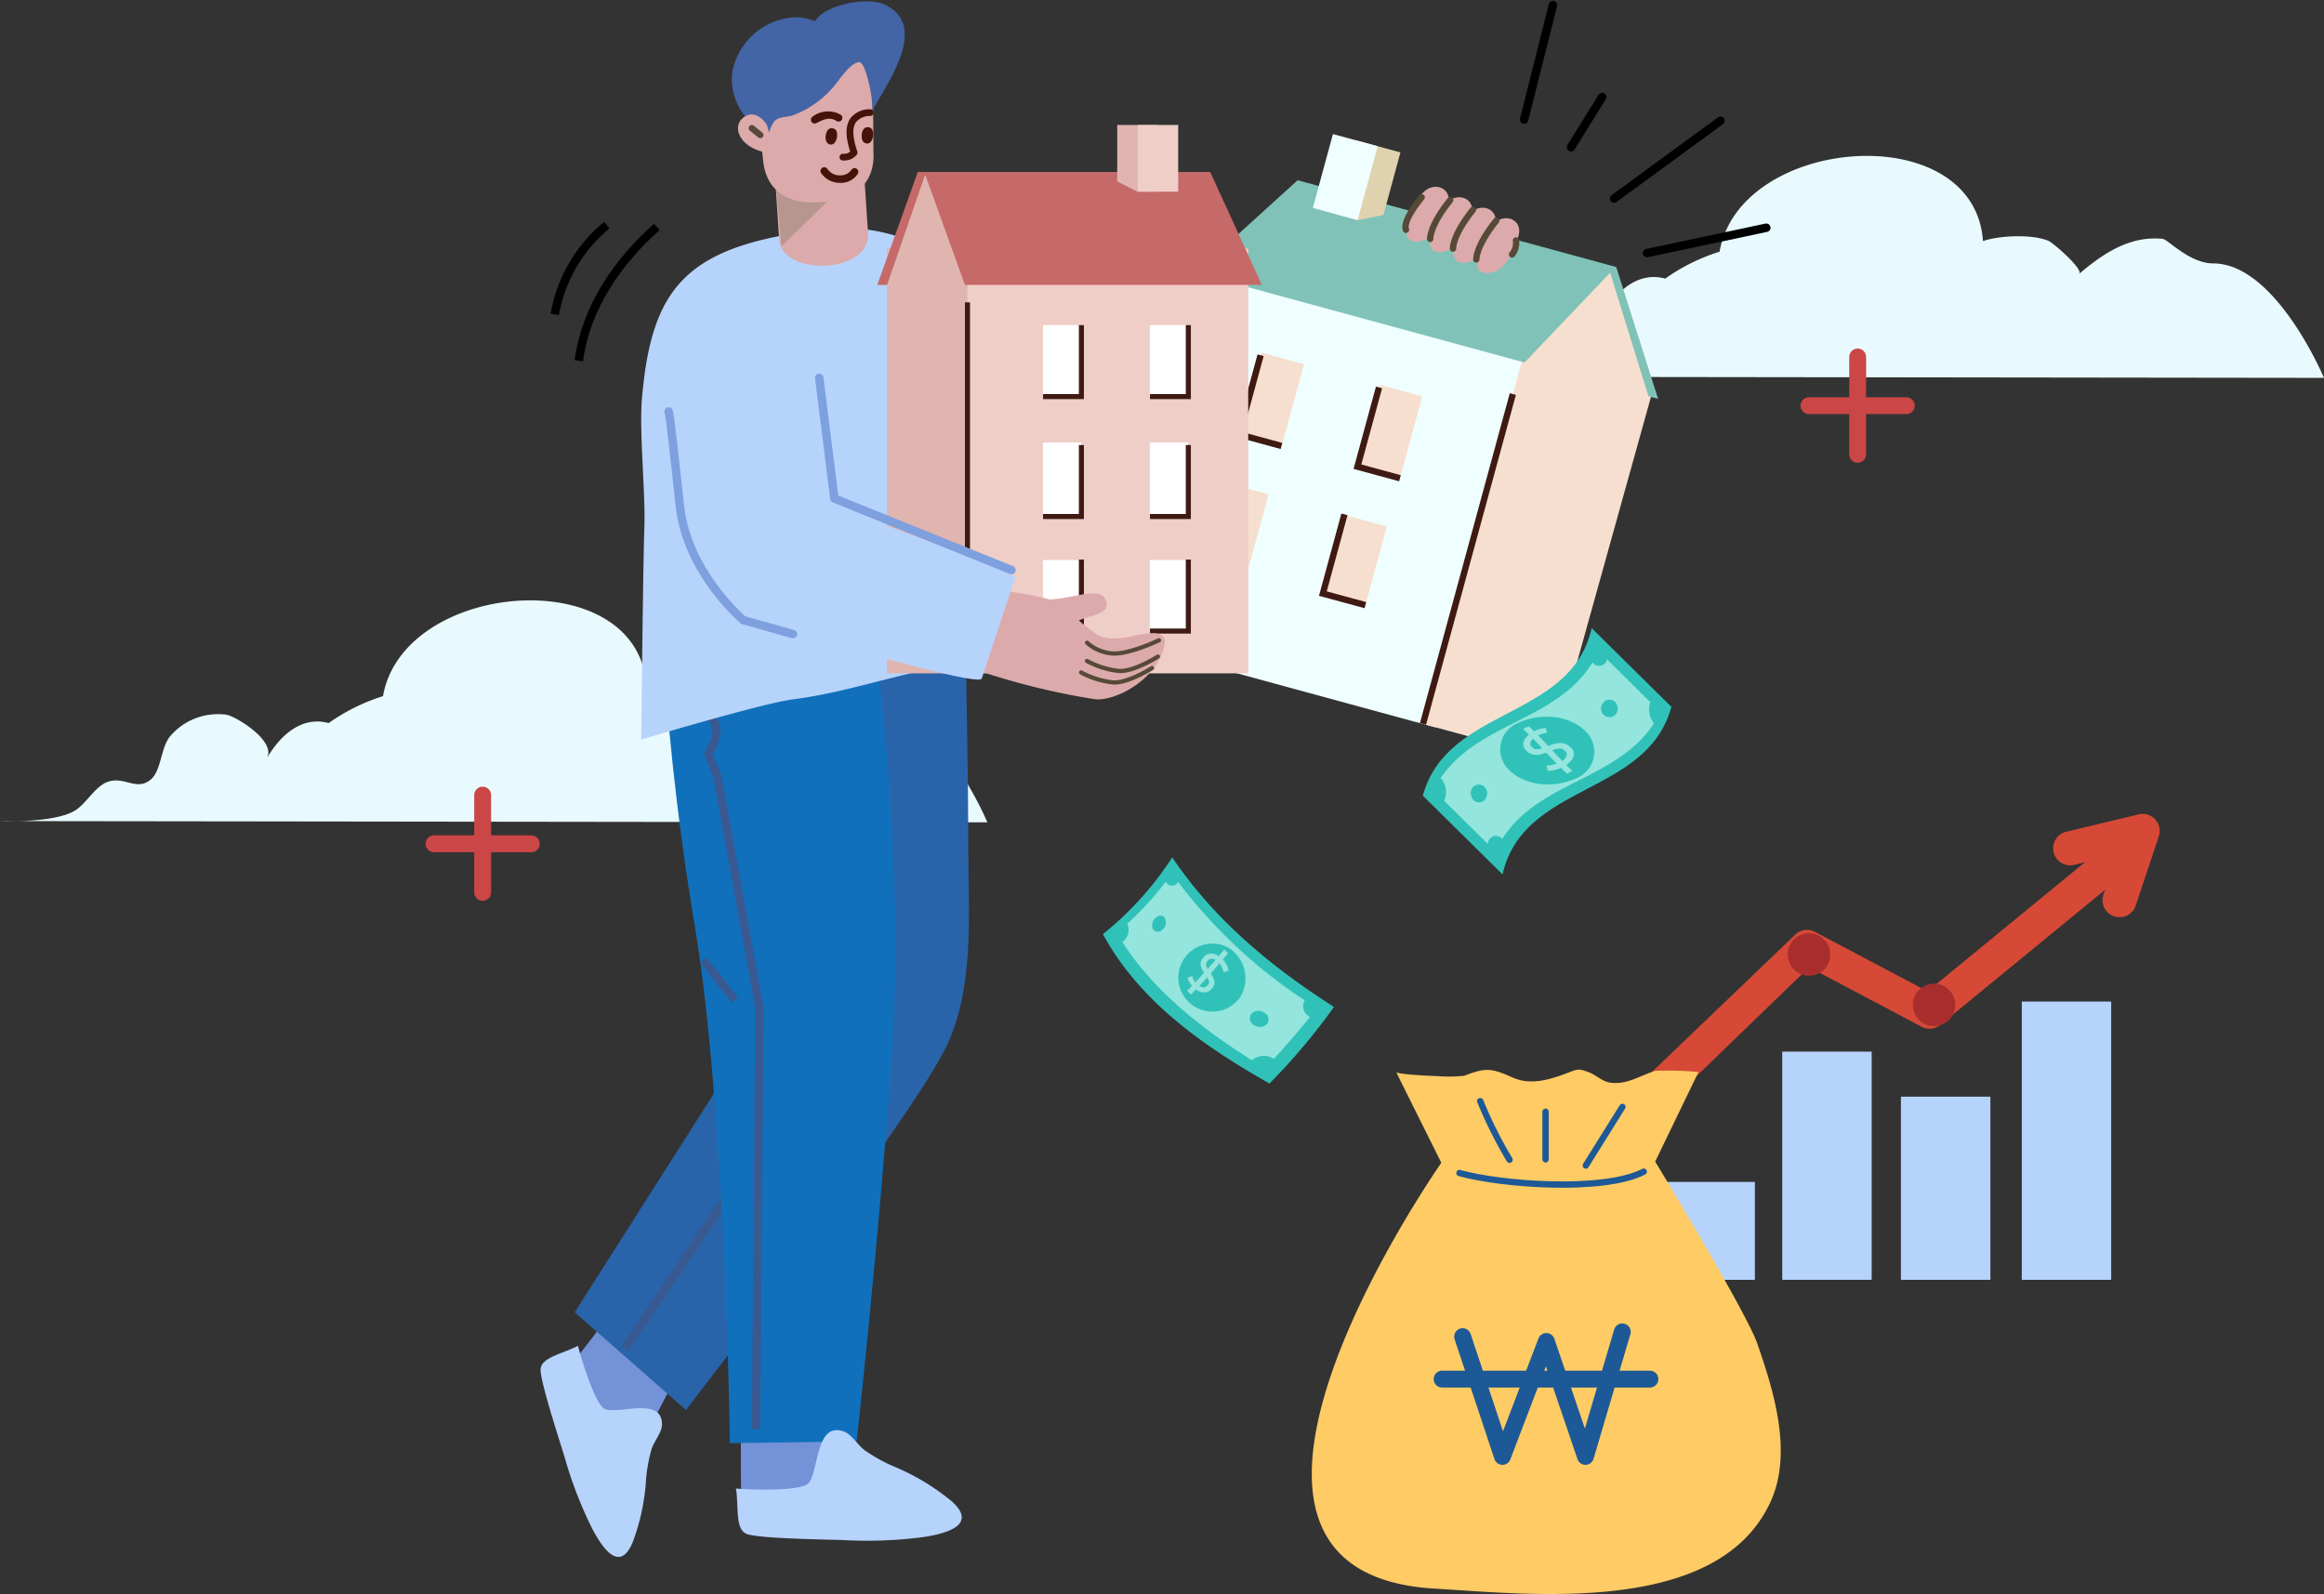 <svg xmlns="http://www.w3.org/2000/svg" width="275.279" height="188.845" viewBox="0 0 275.279 188.845"><rect x="0" y="0" width="275.279" height="188.845" fill="#333333" stroke="none"/><defs><style>.a{fill:#d64936;}.b{fill:#b6d3fc;}.c{fill:#a82e2e;}.d{fill:#e9faff;}.e{fill:#7492d8;}.f{fill:#2964aa;}.ae,.af,.ag,.g,.l,.q,.v,.w,.x,.y,.z{fill:none;}.g{stroke:#395992;}.ag,.g,.q,.v,.y{stroke-miterlimit:10;}.h{fill:#1170bb;}.i{fill:#dcaaaa;}.j{fill:#7e7a64;opacity:0.4;isolation:isolate;}.k{fill:#4364a5;}.l,.w{stroke:#564937;}.ae,.af,.ag,.l,.w,.x,.z{stroke-linecap:round;}.ae,.af,.l,.w,.x,.z{stroke-linejoin:round;}.ae,.l,.q{stroke-width:0.75px;}.m{fill:#efffff;}.n{fill:#f6dfce;}.o{fill:#80c2b7;}.p{fill:#e1d2af;}.q,.v{stroke:#3f1a13;}.r{fill:#efcec8;}.s{fill:#e1b5af;}.t{fill:#c56969;}.u{fill:#fff;}.v{stroke-width:0.6px;}.w{stroke-width:0.5px;}.x{stroke:#7ea0de;}.y,.z{stroke:#000;}.aa{fill:#46130a;}.ab{fill:#30c2b8;}.ac{fill:#93e5dd;}.ad{fill:#ffcb65;}.ae,.af{stroke:#1d5996;}.af,.ag{stroke-width:2px;}.ag{stroke:#cb4646;}</style></defs><g transform="translate(-33.393 -233.283)"><g transform="translate(33.393 233.449)"><path class="a" d="M518.988,335.061a2.02,2.02,0,0,1-1.292-3.574l18.953-18.166a2.016,2.016,0,0,1,2.233-.232l13.328,7.049,23.347-19.149a2.019,2.019,0,0,1,2.562,3.122l-24.385,20a2.015,2.015,0,0,1-2.223.219l-13.321-7.046L520.279,334.6A2.034,2.034,0,0,1,518.988,335.061Z" transform="translate(-323.9 -202.859)"/><rect class="b" width="10.589" height="32.966" transform="translate(239.483 118.488)"/><rect class="b" width="10.595" height="27.033" transform="translate(211.106 124.42)"/><rect class="b" width="10.598" height="21.698" transform="translate(225.165 129.756)"/><rect class="b" width="10.586" height="11.597" transform="translate(197.282 139.857)"/><path class="a" d="M642.094,309.459a2.017,2.017,0,0,1-1.915-2.657l1.58-4.751-5,1.2a2.017,2.017,0,1,1-.94-3.922l8.54-2.051a2.018,2.018,0,0,1,2.385,2.6l-2.732,8.2A2.009,2.009,0,0,1,642.094,309.459Z" transform="translate(-391.032 -200.966)"/><path class="c" d="M600.353,346.774a2.515,2.515,0,1,1-2.513-2.514A2.514,2.514,0,0,1,600.353,346.774Z" transform="translate(-368.745 -227.887)"/><path class="c" d="M565.71,332.818a2.516,2.516,0,1,1-2.522-2.521A2.522,2.522,0,0,1,565.71,332.818Z" transform="translate(-348.916 -219.895)"/><path class="d" d="M279.289,348.912c-2.8,0-5.344-2.845-6-2.913-3.812-.363-6.879,1.6-9.884,4.156.578-.5-3.031-3.666-3.626-3.917-1.937-.81-5.808-.643-7.758.028-1.022-14.7-28.783-12.529-31.2,1.256a22.989,22.989,0,0,0-6.437,3.191c-2.888-.8-5.485,1.015-7.331,4.182,1.182-2.029-3.576-4.934-4.735-5.167a7.43,7.43,0,0,0-6.635,2.458c-1.2,1.313-1.087,4.139-2.364,5.21-1.667,1.4-3.088-.376-5.022.249-1.561.5-2.55,2.556-3.953,3.423-2.455,1.523-8.893,1.254-8.893,1.254l116.96.148S286.718,348.912,279.289,348.912Z" transform="translate(-175.456 -265.213)"/><path class="d" d="M279.289,348.912c-2.8,0-5.344-2.845-6-2.913-3.812-.363-6.879,1.6-9.884,4.156.578-.5-3.031-3.666-3.626-3.917-1.937-.81-5.808-.643-7.758.028-1.022-14.7-28.783-12.529-31.2,1.256a22.989,22.989,0,0,0-6.437,3.191c-2.888-.8-5.485,1.015-7.331,4.182,1.182-2.029-3.576-4.934-4.735-5.167a7.43,7.43,0,0,0-6.635,2.458c-1.2,1.313-1.087,4.139-2.364,5.21-1.667,1.4-3.088-.376-5.022.249-1.561.5-2.55,2.556-3.953,3.423-2.455,1.523-8.893,1.254-8.893,1.254l116.96.148S286.718,348.912,279.289,348.912Z" transform="translate(-17.137 -317.871)"/><g transform="translate(64.033 0)"><g transform="translate(0 56.681)"><g transform="translate(0 15.927)"><g transform="translate(0 82.139)"><path class="e" d="M373.239,462.014c.981-.859,6.268-7.97,6.268-7.97l7.834,7.061s-7.024,13.416-7.078,13.728C380.262,474.833,372.866,477.656,373.239,462.014Z" transform="translate(-370.692 -454.044)"/><path class="b" d="M370.634,461.509c-.011,1.522,2.36,8.736,2.832,10.3a48.5,48.5,0,0,0,3.264,8.489c1.2,2.3,3.239,5.308,4.783,1.727a25.375,25.375,0,0,0,1.61-7.458,18.171,18.171,0,0,1,.672-3.7c.3-.9,1.209-1.939,1.217-2.862.038-3.344-5.021-1.21-6.714-1.826-1.327-.482-3.275-7.49-3.231-7.517C373.315,459.624,370.645,460.011,370.634,461.509Z" transform="translate(-370.634 -454.147)"/></g><path class="f" d="M396.868,370.55l.659,46.4-22.76,35.778,13.183,11.583c1.966-2.686,25.74-33.1,30.655-42.71,3.642-7.1,2.772-16.574,2.776-24.3,0-9.094-.237-18.172-.362-27.267" transform="translate(-370.726 -370.038)"/><path class="g" d="M380.82,457.726l23.6-35.118s.929-18.551.571-23.262" transform="translate(-370.86 -370.69)"/></g><g transform="translate(23.717 108.628)"><path class="e" d="M395.037,478.074c-.217-1.469-.129-10.1-.129-10.1l11.564-3.125s4.855,14.188,5.12,14.427C411.592,479.273,407.805,482.513,395.037,478.074Z" transform="translate(-394.89 -464.846)"/></g><path class="h" d="M385.483,359.835c-.524.366-.842,19.3,3.757,46.873,3.625,21.711,4.141,61.171,4.141,61.171l15.014-.215s2.378-21.247,4.1-44.472c1.382-18.649-.488-39.887-1.953-49.756C407.308,351.627,400.482,349.279,385.483,359.835Z" transform="translate(-370.958 -353.749)"/><path class="g" d="M391.626,366.9c-.248-.335-.5.849-.161.984-.845,1.126-.9.837-.9,2.366s1.915,2.218,1.987,3.153c.285,3.669-2.65,4.76-2.778,8.282,2.828.463,2.4,2.763,1.157,4.813l1.072,2.706,4.984,27.447-.414,49.849" transform="translate(-371.06 -354.04)"/><line class="g" x2="3.727" y2="4.761" transform="translate(19.277 56.877)"/><path class="b" d="M395.624,481.207c1.518.536,9.549.644,11.28.7a51.576,51.576,0,0,0,9.625-.353c2.709-.416,6.424-1.42,3.371-4.2a27.051,27.051,0,0,0-6.917-4.17,18.842,18.842,0,0,1-3.469-1.939c-.794-.6-1.527-1.875-2.445-2.2-3.335-1.185-2.937,4.614-4.141,6.1-.938,1.161-8.618.707-8.63.653C394.659,477.879,394.133,480.682,395.624,481.207Z" transform="translate(-371.16 -356.308)"/></g><g transform="translate(1.681)"><g transform="translate(10.238 26.861)"><path class="b" d="M404.334,323.415c-16.13,1.85-20.256,6.732-21.416,19.931-.355,4.021.425,11.266.28,15.3-.154,4.211-.374,25.194-.374,25.194s14.319-4.293,17.969-4.761c6.927-.889,12.87-3.285,19.809-4.167,5.626-.713,1.342-8.225,2.238-12.184,1.278-5.716,5.125-9.624,8.824-16.1.591-1.03-7.926-14.772-9.046-16.076A20.518,20.518,0,0,0,404.334,323.415Z" transform="translate(-382.824 -323.251)"/></g><g transform="translate(20.981)"><path class="i" d="M410.052,323.607c.317,4.863-10.239,5.168-10.536.693,0-.029-.429-6.626-.429-6.626a4.966,4.966,0,0,1,4.624-5.282l.624-.04a4.964,4.964,0,0,1,5.281,4.625v0Z" transform="translate(-393.928 -296.148)"/><path class="j" d="M399.178,318.166s6.772,1.545,8.751-.817l-8.132,7.922Z" transform="translate(-393.931 -296.259)"/><path class="i" d="M410.633,313.579c.242,3.669-2.084,5.769-5.757,6.011l-.838.054c-3.673.243-6.25-1.532-6.49-5.2l-1.108-8.858a6.651,6.651,0,0,1,6.2-7.074h.009l.837-.059a6.658,6.658,0,0,1,7.082,6.2v0Z" transform="translate(-393.87 -295.838)"/><path class="k" d="M401.2,297.661a8,8,0,0,0-7.284,6.155,6.942,6.942,0,0,0,1.5,5.628c.482.454,1.416.157,1.841.859.112.18.459,1.705.061,1.679a3.732,3.732,0,0,0,.708,0,5.835,5.835,0,0,1,.784-1.987c.647-.611,1.335-.459,2.189-.709a11.557,11.557,0,0,0,4.646-3.167c.7-.709,2.18-3.2,3.3-3.134.746.043,1.825,5.088,1.38,5.96,1.559-3.036,7.043-10.2,1.606-12.782-2.028-.965-7.08-.038-8.273,1.971A6.283,6.283,0,0,0,401.2,297.661Z" transform="translate(-393.811 -295.779)"/><g transform="translate(0.722 13.386)"><path class="i" d="M397.973,310.709s-1.261-2.071-2.8-.858-.224,4.061,3.741,4.263" transform="translate(-394.55 -309.47)"/><line class="l" x2="0.998" y2="0.811" transform="translate(1.638 1.631)"/></g></g><g transform="translate(66.008 15.715)"><rect class="m" width="47.827" height="39.684" transform="translate(0 59.852) rotate(-74.755)"/><path class="n" d="M489.3,339.138l15.314,4.168L492.6,386.447l-15.07-4.107Z" transform="translate(-440.698 -312.458)"/><path class="o" d="M449.979,328.426l12.086-10.977,37.745,10.283,4.959,15.619Z" transform="translate(-440.086 -311.976)"/><g transform="translate(15.155 25.895)"><rect class="n" width="9.734" height="5.214" transform="translate(14.003 13.202) rotate(-74.755)"/><rect class="n" width="9.73" height="5.206" transform="translate(0 9.388) rotate(-74.779)"/></g><g transform="translate(10.952 41.304)"><rect class="n" width="9.734" height="5.214" transform="translate(14.005 13.209) rotate(-74.741)"/><rect class="n" width="9.738" height="5.212" transform="translate(0 9.392) rotate(-74.7)"/></g><path class="p" d="M466.941,321.351l2.648.724,3.021-.622,2.014-7.412-5.3-1.44Z" transform="translate(-440.463 -311.868)"/><path class="n" d="M499.97,328.655,489.8,339.32l-.149.543,14.977,3.823Z" transform="translate(-440.968 -312.225)"/><rect class="m" width="9.068" height="5.492" transform="translate(23.784 8.75) rotate(-74.771)"/><g transform="translate(15.042 26.203)"><path class="q" d="M474.626,353.311l-5.036-1.371,2.556-9.387" transform="translate(-455.564 -338.737)"/><path class="q" d="M460.272,349.4l-5.027-1.37,2.555-9.381" transform="translate(-455.245 -338.65)"/></g><g transform="translate(10.947 41.235)"><path class="q" d="M470.438,368.687l-5.037-1.37,2.556-9.387" transform="translate(-451.376 -354.111)"/><path class="q" d="M456.084,364.778l-5.027-1.37,2.556-9.384" transform="translate(-451.057 -354.024)"/></g><line class="q" x1="10.642" y2="39.079" transform="translate(36.832 30.802)"/></g><g transform="translate(38.2 14.64)"><rect class="r" width="34.564" height="50.326" transform="translate(9.373 14.64)"/><rect class="s" width="9.544" height="50.326" transform="translate(1.139 14.64)"/><path class="t" d="M456.976,329.828l-6.119-13.387H416.222l-4.8,13.387Z" transform="translate(-411.421 -310.879)"/><g transform="translate(19.634 23.707)"><rect class="u" width="4.54" height="8.472"/><rect class="u" width="4.54" height="8.472" transform="translate(12.645)"/></g><g transform="translate(19.634 37.624)"><rect class="u" width="4.54" height="8.476"/><rect class="u" width="4.54" height="8.476" transform="translate(12.645)"/></g><g transform="translate(19.634 51.543)"><rect class="u" width="4.54" height="8.476"/><rect class="u" width="4.54" height="8.476" transform="translate(12.645)"/></g><path class="s" d="M445.283,318.652h-2.4l-2.394-1.208v-6.692h4.791Z" transform="translate(-412.067 -310.752)"/><path class="s" d="M417.12,316.766l4.722,13.093v1.384l-9.219.159-.022-1.547Z" transform="translate(-411.447 -310.886)"/><rect class="r" width="4.783" height="7.9" transform="translate(30.86 0)"/><g transform="translate(19.638 23.71)"><path class="v" d="M431.505,343.469h4.54V335" transform="translate(-431.505 -335.001)"/><path class="v" d="M444.457,343.469H449V335" transform="translate(-431.793 -335.001)"/></g><g transform="translate(19.638 37.912)"><path class="v" d="M431.505,358h4.54v-8.471" transform="translate(-431.505 -349.526)"/><path class="v" d="M444.457,358H449v-8.471" transform="translate(-431.793 -349.526)"/></g><g transform="translate(19.638 51.487)"><path class="v" d="M431.505,371.878h4.54v-8.469" transform="translate(-431.505 -363.409)"/><path class="v" d="M444.457,371.878H449v-8.469" transform="translate(-431.793 -363.409)"/></g><line class="v" y1="43.954" transform="translate(10.683 21.013)"/></g><g transform="translate(19.458 59.078)"><g transform="translate(28.431 10.706)"><path class="i" d="M425.522,367.256c-.265-.448,5.718.65,6.528.98,1.544.634,3.058,2.2,4.376,3.227,1.627,1.264,2,1.455,4.081,1.337,1.279-.077,5.631-1.679,5.159.783-.8,4.133-5.893,6.757-8.282,6.449a84.225,84.225,0,0,1-15.923-4.141C420.465,375.445,425.522,367.256,425.522,367.256Z" transform="translate(-421.33 -367.15)"/><path class="w" d="M445.351,373.191s-3.531,1.679-5.462,1.56a5.023,5.023,0,0,1-3.051-1.274" transform="translate(-421.675 -367.284)"/><path class="w" d="M445.225,375.163s-2.775,1.78-4.572,1.708a10.371,10.371,0,0,1-3.83-1.187" transform="translate(-421.675 -367.328)"/><path class="w" d="M444.515,376.551s-2.774,1.778-4.566,1.71a10.306,10.306,0,0,1-3.83-1.185" transform="translate(-421.659 -367.359)"/><path class="i" d="M431.152,368.2c3.544.356,7.513-2.111,7.883.544.193,1.455-2.788,1.343-4,2.392" transform="translate(-421.549 -367.158)"/></g><path class="b" d="M392.253,368.765a13.58,13.58,0,0,0,2.732,1.243c2.366.793,28.136,8.554,28.388,7.32l3.951-11.917c.159-.784-23.651-9.211-23.651-9.211" transform="translate(-392.253 -356.2)"/></g><g transform="translate(100.765 21.959)"><path class="i" d="M489.008,324.078s-.871,3.539-2.767,4.27-3.507-.271-.626-5.062C486.919,321.112,489.54,322.053,489.008,324.078Z" transform="translate(-475.6 -318.322)"/><path class="i" d="M486.158,322.811s-.865,3.541-2.765,4.271-3.511-.273-.626-5.071C484.078,319.844,486.692,320.793,486.158,322.811Z" transform="translate(-475.537 -318.294)"/><path class="i" d="M483.31,321.535s-.863,3.545-2.762,4.273-3.51-.263-.625-5.058C481.232,318.576,483.852,319.521,483.31,321.535Z" transform="translate(-475.474 -318.266)"/><path class="i" d="M480.464,320.276s-.867,3.536-2.763,4.263-3.509-.262-.627-5.057C478.386,317.3,481.006,318.254,480.464,320.276Z" transform="translate(-475.41 -318.237)"/><path class="l" d="M483.987,326.945s-.084-1.557,2.368-4.605" transform="translate(-475.599 -318.329)"/><path class="l" d="M481.163,325.625s-.078-1.556,2.369-4.6" transform="translate(-475.536 -318.299)"/><path class="l" d="M478.4,324.461s-.083-1.566,2.366-4.6" transform="translate(-475.475 -318.273)"/><path class="l" d="M475.472,323.366s-.6-.819,1.855-3.853" transform="translate(-475.408 -318.266)"/><path class="l" d="M488.321,326.4a2.17,2.17,0,0,0,.466-1.658" transform="translate(-475.695 -318.382)"/></g><path class="x" d="M386.136,345.5s0-1.343,1.344,11.162c.849,7.935,7.518,13.526,7.518,13.526l5.872,1.648" transform="translate(-372.659 -296.884)"/><path class="x" d="M427.163,364.165l-20.981-8.481-1.79-14.286" transform="translate(-373.065 -296.793)"/><path class="y" d="M375.268,338.955c.813-6.245,4.576-11.719,9.242-15.853" transform="translate(-372.418 -296.387)"/><path class="y" d="M372.353,333.467a17.569,17.569,0,0,1,6.155-10.568" transform="translate(-372.353 -296.382)"/></g><g transform="translate(116.5 0.441)"><line class="z" y1="3.003" x2="14.126" transform="translate(14.561 26.373)"/><line class="z" y1="9.217" x2="12.596" transform="translate(10.663 13.696)"/><line class="z" y1="13.55" x2="3.413" transform="translate(0 0)"/><line class="z" y1="5.94" x2="3.69" transform="translate(5.555 10.892)"/></g><g transform="translate(32.019 12.766)"><g transform="translate(1.733 0)"><g transform="translate(4.278 2.128)"><path class="aa" d="M410.175,312.959a.581.581,0,0,0,.47-.253,1.543,1.543,0,0,0,.2-1.21l-.052-.142a.441.441,0,0,0-.151-.2.626.626,0,0,0-.917.14,1.529,1.529,0,0,0-.138,1.186A.627.627,0,0,0,410.175,312.959Z" transform="translate(-409.528 -311.012)"/></g><g transform="translate(0 2.252)"><path class="aa" d="M405.785,313.084a.6.6,0,0,0,.471-.246,1.57,1.57,0,0,0,.242-1.185l-.054-.159a.453.453,0,0,0-.136-.192.656.656,0,0,0-.423-.162.614.614,0,0,0-.507.275,1.549,1.549,0,0,0-.178,1.165C405.353,313.034,405.66,313.084,405.785,313.084Z" transform="translate(-405.153 -311.139)"/></g><g transform="translate(1.648)"><path class="aa" d="M407.38,314.8l-.135,0a.284.284,0,0,1,0-.568,1.219,1.219,0,0,0,1.006-.33c-.338-1.093-.8-2.771-.026-3.9a2.768,2.768,0,0,1,2.243-1.041.275.275,0,0,1,.3.266.287.287,0,0,1-.266.3,2.232,2.232,0,0,0-1.812.8c-.663.962-.131,2.66.153,3.574a.294.294,0,0,1-.074.3A1.762,1.762,0,0,1,407.38,314.8Z" transform="translate(-406.842 -308.838)"/><path class="aa" d="M407.243,314.918l.137,0a1.883,1.883,0,0,0,1.468-.636.417.417,0,0,0,.107-.416c-.283-.9-.8-2.562-.169-3.473a2.123,2.123,0,0,1,1.72-.746.4.4,0,1,0-.064-.8,2.855,2.855,0,0,0-2.317,1.091c-.824,1.2-.3,3-.015,3.927a1.084,1.084,0,0,1-.851.253.4.4,0,1,0-.016.807Zm3.262-5.964v.118a.168.168,0,0,1-.016.333,2.337,2.337,0,0,0-1.9.849c-.694,1.006-.155,2.739.134,3.669a.183.183,0,0,1-.04.184,1.643,1.643,0,0,1-1.306.569h-.045l-.09,0a.164.164,0,1,1,0-.329,1.353,1.353,0,0,0,1.086-.362l.056-.051-.022-.074c-.268-.862-.823-2.66-.041-3.8a2.651,2.651,0,0,1,2.151-.99Z" transform="translate(-406.839 -308.836)"/></g></g><path class="aa" d="M406.863,317.727c.044,0,.089,0,.133,0a2.391,2.391,0,0,0,1.959-1.068.447.447,0,1,0-.767-.459,1.525,1.525,0,0,1-1.233.632,1.75,1.75,0,0,1-1.605-.777.448.448,0,0,0-.724.53A2.743,2.743,0,0,0,406.863,317.727Z" transform="translate(-403.406 -308.992)"/><path class="aa" d="M403.83,310.545a.443.443,0,0,0,.209-.053c.841-.445,1.606-.774,2.388-.24a.448.448,0,0,0,.5-.742,3.025,3.025,0,0,0-3.311.192.448.448,0,0,0,.211.843Z" transform="translate(-403.381 -308.841)"/></g><g transform="translate(104.5 74.252)"><path class="ab" d="M158.817,535.011c-2.885,10.615-17.52,8.932-20,19.849q-4.719-4.665-9.44-9.325c2.884-10.615,17.52-8.929,20-19.847Q154.1,530.35,158.817,535.011Z" transform="translate(-129.375 -525.688)"/><g transform="translate(2.114 3.684)"><path class="ac" d="M161.2,542.945q-2.569-2.541-5.14-5.083a.938.938,0,0,1-1.657.426c-.02-.02-.037-.042-.052-.057-4.216,6.914-13.494,7.076-17.993,13.715.019.016.04.031.057.049a2.466,2.466,0,0,1,.423,2.481c-.018.056-.04.107-.061.155q2.578,2.546,5.155,5.095c.013-.058.03-.116.047-.168a.949.949,0,0,1,1.675-.407c4.315-6.814,13.59-6.975,17.992-13.7A2.545,2.545,0,0,1,161.2,542.945Z" transform="translate(-136.362 -537.862)"/></g><path class="ab" d="M200.777,553.939a1.112,1.112,0,0,1,.079,1.5,1,1,0,0,1-1.431.009,1.029,1.029,0,0,1-.009-1.43A.917.917,0,0,1,200.777,553.939Z" transform="translate(-178.023 -545.203)"/><path class="ab" d="M149.788,587.227a1.08,1.08,0,0,1,.04,1.456.873.873,0,0,1-1.33.1,1.174,1.174,0,0,1-.114-1.525A.955.955,0,0,1,149.788,587.227Z" transform="translate(-142.471 -568.402)"/><path class="ab" d="M169.69,562.01a3.382,3.382,0,0,1-1.118,5.664c-2.447,1.116-5.821.958-7.835-.983a3.374,3.374,0,0,1,1.132-5.65C164.312,559.927,167.679,560.068,169.69,562.01Z" transform="translate(-150.479 -549.855)"/><g transform="translate(11.877 11.636)"><path class="ac" d="M174.6,567.68a.964.964,0,0,0-.006-.548,1.161,1.161,0,0,0-.36-.523l-.1-.091a1.623,1.623,0,0,0-.457-.291,1.509,1.509,0,0,0-.566-.115,2.784,2.784,0,0,0-.717.088,5.539,5.539,0,0,0-.79.26c-.393-.418-.784-.835-1.2-1.256a2.41,2.41,0,0,1,.3-.13,3.162,3.162,0,0,1,.747-.157l-.127-.593a3.864,3.864,0,0,0-.917.2,3.281,3.281,0,0,0-.475.206c-.2-.194-.4-.393-.611-.59-.269.145-.339.1-.705.306.239.227.472.454.7.681a2.039,2.039,0,0,0-.4.4,1.338,1.338,0,0,0-.26.557.912.912,0,0,0,.045.511,1.14,1.14,0,0,0,.306.424l.1.091a1.439,1.439,0,0,0,.584.336,1.829,1.829,0,0,0,.645.064,3.125,3.125,0,0,0,.7-.145c.106-.033.215-.073.324-.112.412.433.823.865,1.244,1.3-.076.024-.154.048-.233.07-.154.042-.318.079-.481.109s-.321.045-.463.055l.13.623a4.284,4.284,0,0,0,1.053-.172,2.965,2.965,0,0,0,.5-.182c.242.239.487.475.741.714.3-.227.357-.191.605-.36-.251-.233-.493-.469-.726-.7a3.007,3.007,0,0,0,.542-.472A1.466,1.466,0,0,0,174.6,567.68Zm-4.161-.841a1.054,1.054,0,0,1-.381-.012.73.73,0,0,1-.312-.167l-.091-.082a.5.5,0,0,1-.145-.545.968.968,0,0,1,.287-.43c.372.375.732.753,1.089,1.129A2.2,2.2,0,0,1,170.443,566.839Zm3.335.772a1.127,1.127,0,0,1-.508.611c-.409-.418-.8-.835-1.192-1.253.124-.048.236-.085.339-.115a2.285,2.285,0,0,1,.463-.085.84.84,0,0,1,.357.045.876.876,0,0,1,.287.176l.091.082A.514.514,0,0,1,173.777,567.611Z" transform="translate(-168.624 -564.14)"/></g></g><g transform="translate(66.612 101.414)"><g transform="translate(0 0)"><path class="ab" d="M458.108,708.932a.646.646,0,0,1,.022.283.532.532,0,0,1-.132.254l-.07.077a.564.564,0,0,1-.508.173.947.947,0,0,1-.426-.151c.316-.335.629-.669.934-1.011a.276.276,0,0,1,.026.044A1.469,1.469,0,0,1,458.108,708.932Z" transform="translate(-445.581 -694.342)"/><path class="ab" d="M460.24,701.678a.866.866,0,0,1,.382.125c-.309.36-.621.717-.934,1.066-.019-.029-.033-.059-.048-.085a1.33,1.33,0,0,1-.125-.335.521.521,0,0,1,.007-.272.644.644,0,0,1,.144-.235l.07-.077A.6.6,0,0,1,460.24,701.678Z" transform="translate(-447.286 -689.662)"/><path class="ab" d="M429.51,664.1a38.4,38.4,0,0,1-8.207,9.089c4.324,8,12.005,13.325,19.723,17.7a74.014,74.014,0,0,0,7.641-9.074C441.224,677.07,434.485,671.477,429.51,664.1Zm6.409,12.674a2.592,2.592,0,0,1,.265.765l-.588.169a2.349,2.349,0,0,0-.1-.335,3.7,3.7,0,0,0-.147-.349,2.955,2.955,0,0,0-.191-.312.36.36,0,0,0-.048-.059c-.345.4-.691.8-1.044,1.195.074.11.14.217.2.324a1.846,1.846,0,0,1,.206.5,1.047,1.047,0,0,1,0,.489,1.106,1.106,0,0,1-.265.474l-.077.088a1.142,1.142,0,0,1-.382.276,1.116,1.116,0,0,1-.485.1,1.475,1.475,0,0,1-.559-.129,1.686,1.686,0,0,1-.39-.224c-.195.206-.393.412-.592.614-.177-.187-.261-.279-.437-.463.187-.191.375-.386.563-.581a2.809,2.809,0,0,1-.243-.327,2.292,2.292,0,0,1-.276-.658l.555-.165a1.961,1.961,0,0,0,.221.537,1.7,1.7,0,0,0,.14.195c.353-.371.7-.75,1.044-1.129a3.186,3.186,0,0,1-.261-.456,1.675,1.675,0,0,1-.151-.522.948.948,0,0,1,.055-.434,1.294,1.294,0,0,1,.239-.375l.077-.088a1.2,1.2,0,0,1,.471-.331,1.217,1.217,0,0,1,.526-.07,1.485,1.485,0,0,1,.555.169,2.244,2.244,0,0,1,.217.129c.221-.261.441-.526.662-.791.173.177.261.269.434.456-.2.246-.408.493-.614.735A2.421,2.421,0,0,1,435.919,676.779Z" transform="translate(-421.303 -664.105)"/><g transform="translate(2.291 2.883)"><path class="ac" d="M458.108,708.932a.646.646,0,0,1,.022.283.532.532,0,0,1-.132.254l-.07.077a.564.564,0,0,1-.508.173.947.947,0,0,1-.426-.151c.316-.335.629-.669.934-1.011a.276.276,0,0,1,.026.044A1.469,1.469,0,0,1,458.108,708.932Z" transform="translate(-447.872 -697.225)"/><path class="ac" d="M460.24,701.678a.866.866,0,0,1,.382.125c-.309.36-.621.717-.934,1.066-.019-.029-.033-.059-.048-.085a1.33,1.33,0,0,1-.125-.335.521.521,0,0,1,.007-.272.644.644,0,0,1,.144-.235l.07-.077A.6.6,0,0,1,460.24,701.678Z" transform="translate(-449.577 -692.545)"/><path class="ac" d="M450.072,687.162a59.907,59.907,0,0,1-14.995-14.031.812.812,0,0,1-1.4.092.589.589,0,0,1-.059-.1,38.8,38.8,0,0,1-4.585,4.993.634.634,0,0,1,.066.1,1.706,1.706,0,0,1-.566,1.982.78.78,0,0,0-.062.051c3.835,5.949,9.453,10.277,15.358,14.027.019-.018.033-.04.051-.055a2.145,2.145,0,0,1,2.53-.118c1.489-1.614,2.92-3.261,4.295-4.975A1.4,1.4,0,0,1,450.072,687.162Zm-10.931-2.853a1.85,1.85,0,0,1,.206.5,1.05,1.05,0,0,1,0,.489,1.107,1.107,0,0,1-.265.474l-.077.088a1.142,1.142,0,0,1-.382.276,1.115,1.115,0,0,1-.485.1,1.48,1.48,0,0,1-.559-.129,1.69,1.69,0,0,1-.39-.224c-.195.206-.393.412-.592.614-.177-.187-.261-.279-.437-.463.187-.191.375-.386.562-.581a2.785,2.785,0,0,1-.243-.327,2.288,2.288,0,0,1-.276-.658l.555-.165a1.958,1.958,0,0,0,.221.537,1.674,1.674,0,0,0,.14.195c.353-.371.7-.75,1.044-1.129a3.185,3.185,0,0,1-.261-.456,1.673,1.673,0,0,1-.151-.522.949.949,0,0,1,.055-.434,1.291,1.291,0,0,1,.239-.375l.077-.088a1.2,1.2,0,0,1,.471-.331,1.22,1.22,0,0,1,.526-.07,1.483,1.483,0,0,1,.555.169,2.279,2.279,0,0,1,.217.129c.221-.261.441-.526.662-.79.173.176.261.269.434.456-.2.246-.408.493-.614.735a2.424,2.424,0,0,1,.419.581,2.593,2.593,0,0,1,.265.765l-.588.169a2.339,2.339,0,0,0-.1-.335,3.729,3.729,0,0,0-.147-.349,2.945,2.945,0,0,0-.191-.312.352.352,0,0,0-.048-.059c-.345.4-.691.8-1.044,1.2C439.016,684.1,439.082,684.2,439.141,684.309Z" transform="translate(-428.467 -673.12)"/></g><path class="ab" d="M458.108,708.932a.646.646,0,0,1,.022.283.532.532,0,0,1-.132.254l-.07.077a.564.564,0,0,1-.508.173.947.947,0,0,1-.426-.151c.316-.335.629-.669.934-1.011a.276.276,0,0,1,.026.044A1.469,1.469,0,0,1,458.108,708.932Z" transform="translate(-445.581 -694.342)"/><path class="ab" d="M460.24,701.678a.866.866,0,0,1,.382.125c-.309.36-.621.717-.934,1.066-.019-.029-.033-.059-.048-.085a1.33,1.33,0,0,1-.125-.335.521.521,0,0,1,.007-.272.644.644,0,0,1,.144-.235l.07-.077A.6.6,0,0,1,460.24,701.678Z" transform="translate(-447.286 -689.662)"/><path class="ab" d="M453.512,695.588a4.027,4.027,0,1,0,1.5,5.843A4.285,4.285,0,0,0,453.512,695.588Zm-.5,2.956a2.35,2.35,0,0,0-.1-.335,3.742,3.742,0,0,0-.147-.349,2.973,2.973,0,0,0-.191-.313.354.354,0,0,0-.048-.059c-.345.4-.691.8-1.044,1.2.074.11.14.217.2.324a1.847,1.847,0,0,1,.206.5,1.049,1.049,0,0,1,0,.489,1.1,1.1,0,0,1-.265.474l-.077.088a1.141,1.141,0,0,1-.382.276,1.117,1.117,0,0,1-.485.1,1.476,1.476,0,0,1-.559-.129,1.687,1.687,0,0,1-.39-.224c-.195.206-.393.412-.592.614-.177-.187-.261-.279-.438-.463.187-.191.375-.386.563-.581a2.805,2.805,0,0,1-.243-.327,2.291,2.291,0,0,1-.276-.658L449.3,699a1.959,1.959,0,0,0,.221.537,1.708,1.708,0,0,0,.14.195c.353-.371.7-.75,1.044-1.129a3.182,3.182,0,0,1-.261-.456,1.674,1.674,0,0,1-.151-.522.948.948,0,0,1,.055-.434,1.293,1.293,0,0,1,.239-.375l.077-.088a1.2,1.2,0,0,1,.471-.331,1.217,1.217,0,0,1,.526-.07,1.483,1.483,0,0,1,.555.169,2.239,2.239,0,0,1,.217.129c.221-.261.441-.526.662-.791.173.176.261.269.434.456-.2.246-.408.493-.614.735a2.425,2.425,0,0,1,.419.581,2.592,2.592,0,0,1,.265.765Z" transform="translate(-438.72 -684.935)"/><path class="ab" d="M477.721,722.518a.9.9,0,0,0-.28-1.339,1.182,1.182,0,0,0-1.527.075.877.877,0,0,0,.231,1.338A1.253,1.253,0,0,0,477.721,722.518Z" transform="translate(-458.301 -702.763)"/><path class="ab" d="M440.8,687.261a1.1,1.1,0,0,0,.187-1.348c-.259-.353-.745-.323-1.117.067a1.136,1.136,0,0,0-.238,1.348A.753.753,0,0,0,440.8,687.261Z" transform="translate(-433.681 -678.772)"/><path class="ac" d="M457.154,699.969a2.423,2.423,0,0,0-.419-.581c.206-.243.412-.489.614-.736-.173-.187-.261-.279-.434-.456-.221.265-.441.529-.662.79a2.266,2.266,0,0,0-.217-.129,1.482,1.482,0,0,0-.555-.169,1.216,1.216,0,0,0-.526.07,1.2,1.2,0,0,0-.471.331l-.077.088a1.293,1.293,0,0,0-.239.375.948.948,0,0,0-.055.434,1.672,1.672,0,0,0,.151.522,3.191,3.191,0,0,0,.261.456c-.342.379-.691.758-1.044,1.129a1.7,1.7,0,0,1-.14-.195,1.962,1.962,0,0,1-.221-.537l-.555.165a2.292,2.292,0,0,0,.276.658,2.808,2.808,0,0,0,.243.327c-.187.195-.375.39-.562.581.177.184.261.276.438.463.2-.2.4-.408.592-.614a1.694,1.694,0,0,0,.39.225,1.479,1.479,0,0,0,.559.128,1.117,1.117,0,0,0,.485-.1,1.143,1.143,0,0,0,.382-.276l.077-.088a1.106,1.106,0,0,0,.265-.474,1.05,1.05,0,0,0,0-.489,1.846,1.846,0,0,0-.206-.5c-.059-.107-.125-.213-.2-.324.353-.394.7-.794,1.044-1.2a.359.359,0,0,1,.048.059,2.965,2.965,0,0,1,.191.312,3.773,3.773,0,0,1,.147.349,2.339,2.339,0,0,1,.1.335l.588-.169A2.594,2.594,0,0,0,457.154,699.969Zm-2.243,1.585a1.464,1.464,0,0,1,.154.331.647.647,0,0,1,.022.283.533.533,0,0,1-.132.254l-.07.077a.563.563,0,0,1-.507.173.945.945,0,0,1-.426-.151c.316-.335.629-.669.934-1.011A.252.252,0,0,1,454.911,701.554Zm.029-1.051c-.019-.029-.033-.059-.048-.085a1.329,1.329,0,0,1-.125-.334.522.522,0,0,1,.007-.272.644.644,0,0,1,.144-.235l.07-.077a.6.6,0,0,1,.5-.188.866.866,0,0,1,.382.125C455.565,699.8,455.253,700.153,454.94,700.5Z" transform="translate(-442.538 -687.295)"/></g></g></g><g transform="translate(155.381 126.563)"><g transform="translate(0 0)"><path class="ad" d="M766.979,598.3c-2.26-.075-4.967-.275-5.056-.489.059.147,5.346,10.749,5.346,10.749s-33.994,48.5-.788,50.449c11.546.681,33.686,3.228,39.82-10.37,2.6-5.776.337-13.071-1.611-18.677-1.3-3.753-12.09-21.548-12.09-21.548l5.129-10.606a39.181,39.181,0,0,0-5.087-.147c-1.808.538-3.315,1.663-5.331,1.41-.956-.124-1.618-.847-2.464-1.192-1.465-.6-1.539-.358-3.053.193-1.946.716-4.066,1.281-6.057.393-2.56-1.132-3.185-1.208-5.756-.214a16.729,16.729,0,0,1-3,.049" transform="translate(-751.924 -597.533)"/></g><path class="ae" d="M764.334,606.264c5.039,1.4,17.1,2.275,21.833-.162" transform="translate(-746.843 -594.024)"/><path class="ae" d="M766.08,600.173a51.667,51.667,0,0,0,3.474,6.946" transform="translate(-746.128 -596.452)"/><path class="ae" d="M771.57,606.706v-5.643" transform="translate(-743.88 -596.088)"/><line class="ae" y1="6.947" x2="4.339" transform="translate(32.456 4.404)"/><g transform="translate(15.44 31.058)"><path class="af" d="M763.568,616.822l4.717,14.187,5.2-13.617,4.632,13.617,4.362-14.752" transform="translate(-761.14 -616.257)"/><line class="af" x2="24.612" transform="translate(0 5.595)"/></g></g></g><g transform="translate(84.8 327.481)"><line class="ag" x2="11.526" transform="translate(0 5.765)"/><line class="ag" y2="11.526" transform="translate(5.764)"/></g><g transform="translate(247.672 275.577)"><line class="ag" x2="11.526" transform="translate(0 5.765)"/><line class="ag" y2="11.526" transform="translate(5.764)"/></g></g></svg>